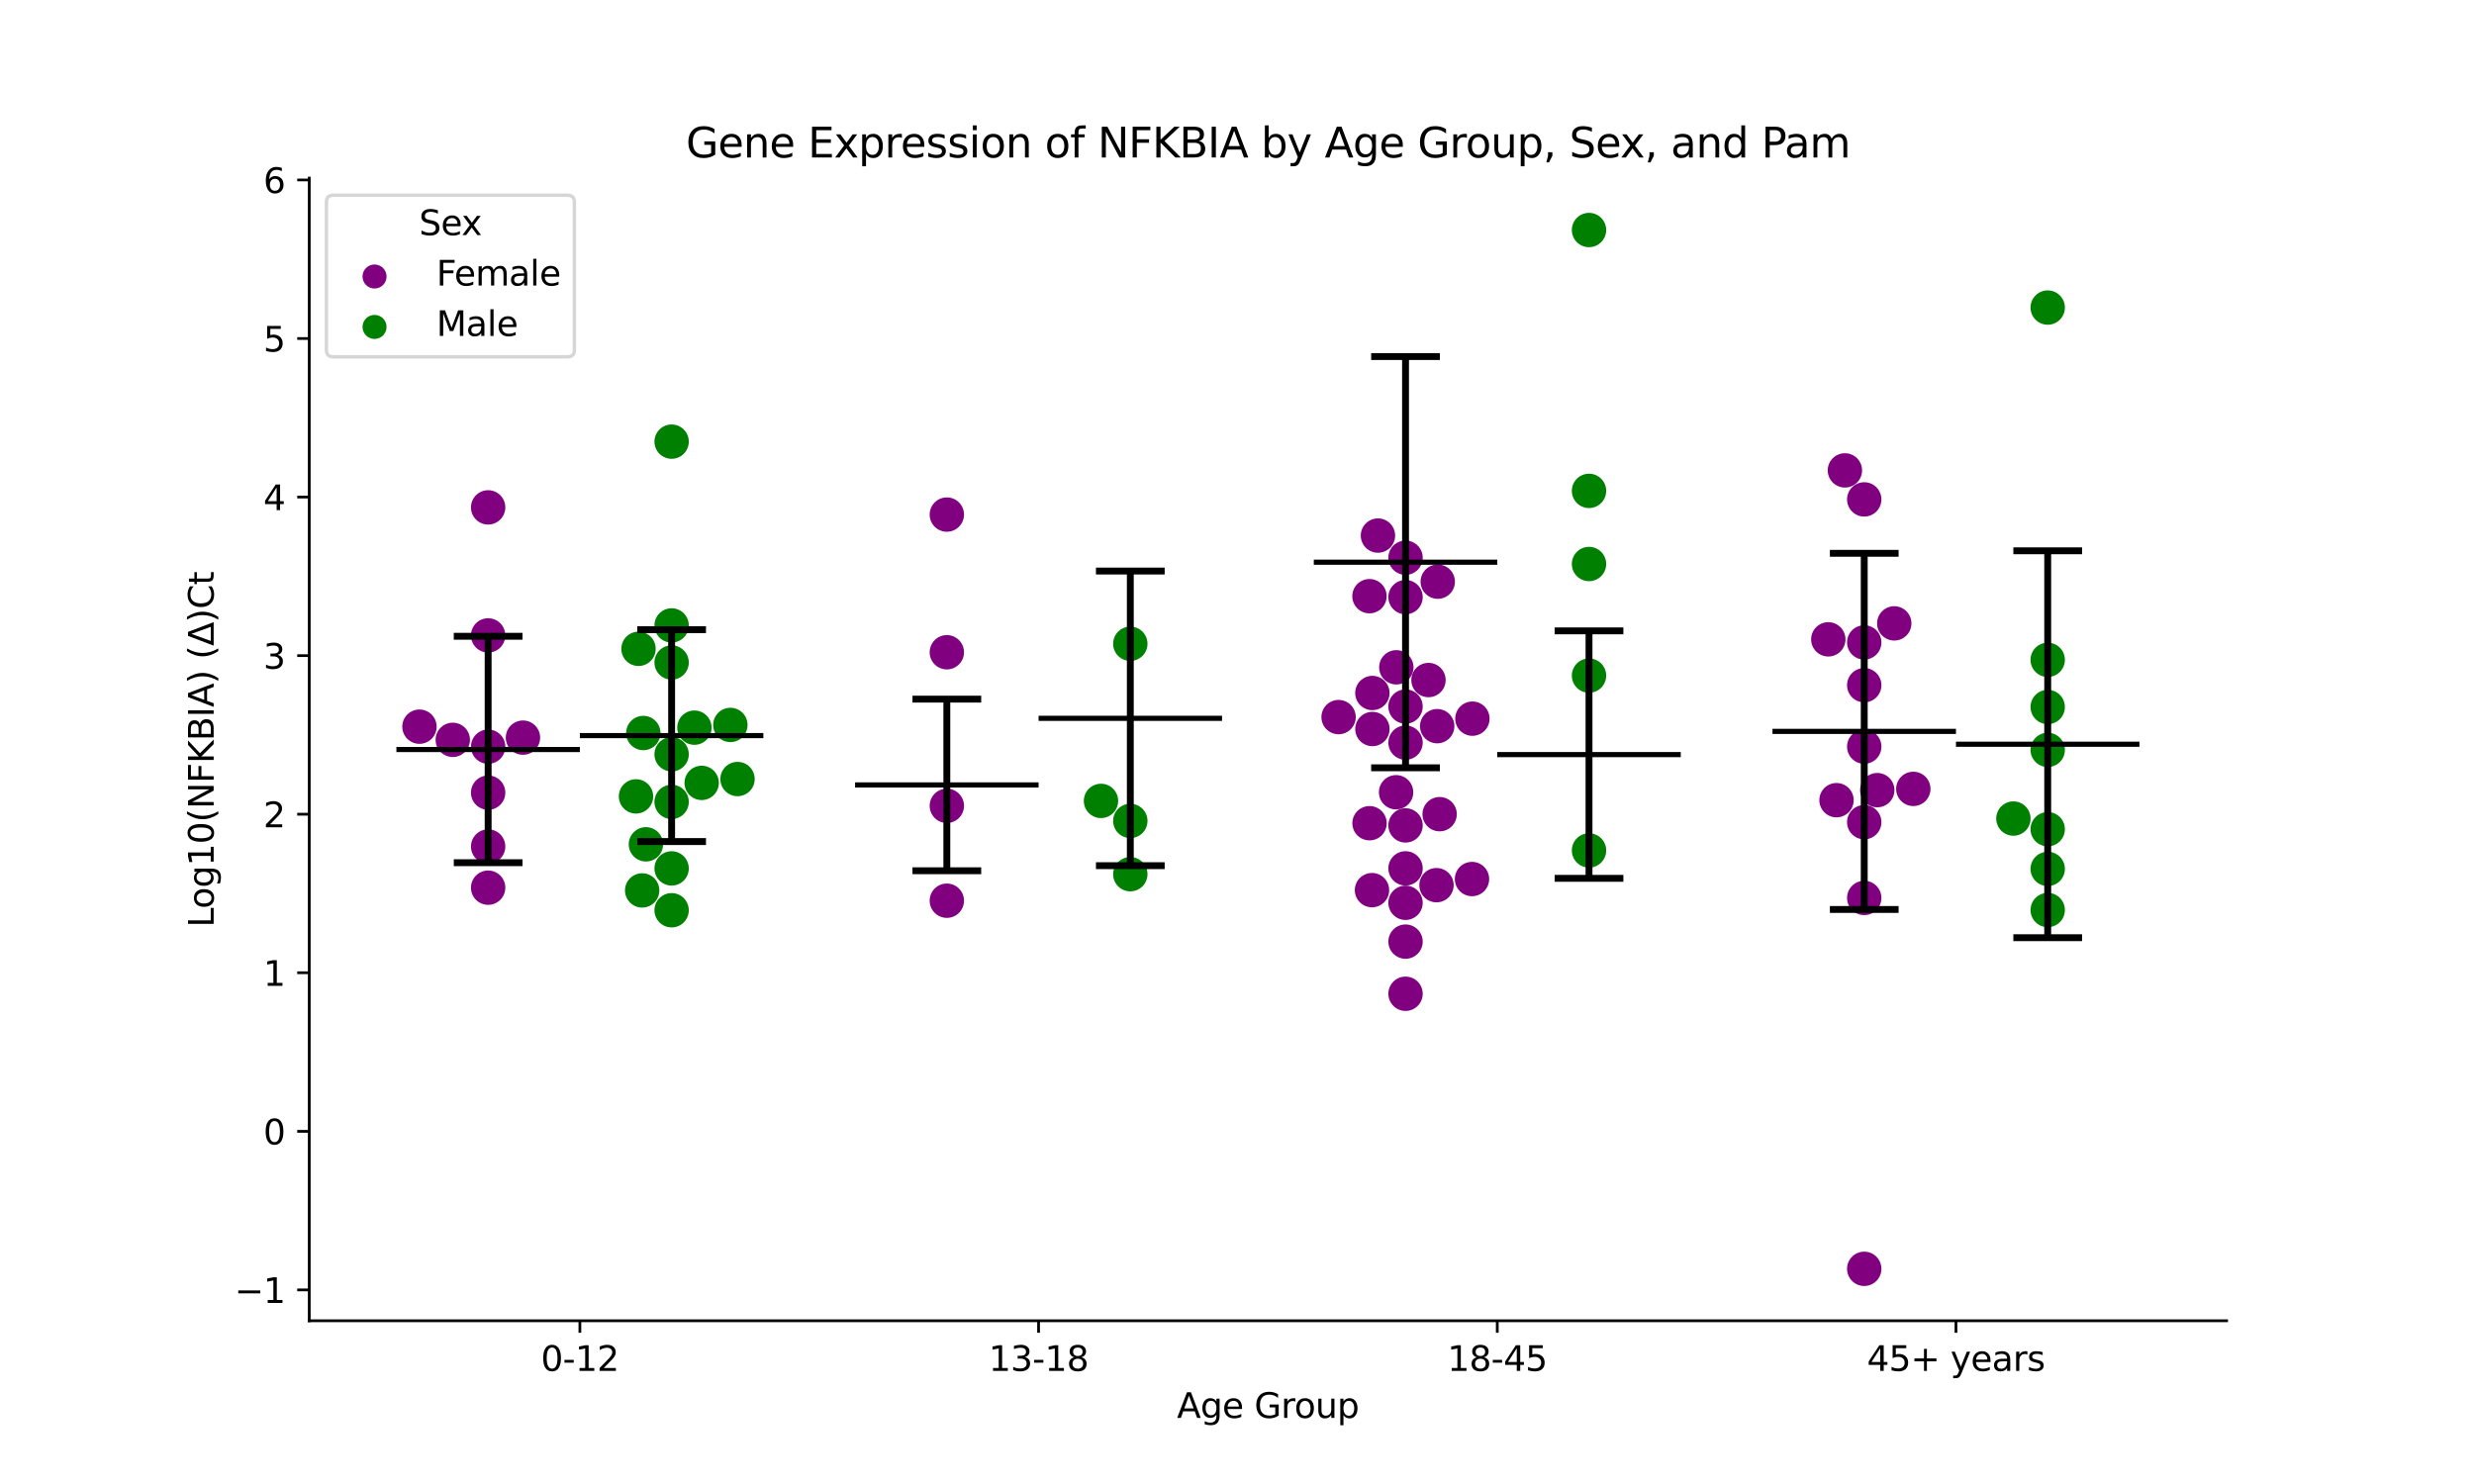 <?xml version="1.0" encoding="utf-8" standalone="no"?>
<!DOCTYPE svg PUBLIC "-//W3C//DTD SVG 1.1//EN"
  "http://www.w3.org/Graphics/SVG/1.1/DTD/svg11.dtd">
<svg xmlns:xlink="http://www.w3.org/1999/xlink" width="720pt" height="432pt" viewBox="0 0 720 432" xmlns="http://www.w3.org/2000/svg" version="1.1">
 <defs>
  <style type="text/css">*{stroke-linejoin: round; stroke-linecap: butt}</style>
 </defs>
 <g id="figure_1">
  <g id="patch_1">
   <path d="M 0 432 
L 720 432 
L 720 0 
L 0 0 
z
" style="fill: #ffffff"/>
  </g>
  <g id="axes_1">
   <g id="patch_2">
    <path d="M 90 384.48 
L 648 384.48 
L 648 51.84 
L 90 51.84 
z
" style="fill: #ffffff"/>
   </g>
   <g id="PathCollection_1">
    <defs>
     <path id="C0_0_7224653642" d="M 0 5 
C 1.326 5 2.598 4.473 3.536 3.536 
C 4.473 2.598 5 1.326 5 -0 
C 5 -1.326 4.473 -2.598 3.536 -3.536 
C 2.598 -4.473 1.326 -5 0 -5 
C -1.326 -5 -2.598 -4.473 -3.536 -3.536 
C -4.473 -2.598 -5 -1.326 -5 0 
C -5 1.326 -4.473 2.598 -3.536 3.536 
C -2.598 4.473 -1.326 5 0 5 
z
"/>
    </defs>
    <g clip-path="url(#p5b86ad8a59)">
     <use xlink:href="#C0_0_7224653642" x="142.062" y="230.745" style="fill: #800080"/>
    </g>
    <g clip-path="url(#p5b86ad8a59)">
     <use xlink:href="#C0_0_7224653642" x="142.062" y="246.422" style="fill: #800080"/>
    </g>
    <g clip-path="url(#p5b86ad8a59)">
     <use xlink:href="#C0_0_7224653642" x="122.075" y="211.537" style="fill: #800080"/>
    </g>
    <g clip-path="url(#p5b86ad8a59)">
     <use xlink:href="#C0_0_7224653642" x="142.062" y="217.357" style="fill: #800080"/>
    </g>
    <g clip-path="url(#p5b86ad8a59)">
     <use xlink:href="#C0_0_7224653642" x="142.062" y="258.408" style="fill: #800080"/>
    </g>
    <g clip-path="url(#p5b86ad8a59)">
     <use xlink:href="#C0_0_7224653642" x="131.77" y="215.375" style="fill: #800080"/>
    </g>
    <g clip-path="url(#p5b86ad8a59)">
     <use xlink:href="#C0_0_7224653642" x="142.062" y="147.703" style="fill: #800080"/>
    </g>
    <g clip-path="url(#p5b86ad8a59)">
     <use xlink:href="#C0_0_7224653642" x="152.194" y="214.733" style="fill: #800080"/>
    </g>
    <g clip-path="url(#p5b86ad8a59)">
     <use xlink:href="#C0_0_7224653642" x="142.062" y="184.969" style="fill: #800080"/>
    </g>
   </g>
   <g id="PathCollection_2">
    <defs>
     <path id="C1_0_3ff605d302" d="M 0 5 
C 1.326 5 2.598 4.473 3.536 3.536 
C 4.473 2.598 5 1.326 5 -0 
C 5 -1.326 4.473 -2.598 3.536 -3.536 
C 2.598 -4.473 1.326 -5 0 -5 
C -1.326 -5 -2.598 -4.473 -3.536 -3.536 
C -4.473 -2.598 -5 -1.326 -5 0 
C -5 1.326 -4.473 2.598 -3.536 3.536 
C -2.598 4.473 -1.326 5 0 5 
z
"/>
    </defs>
    <g clip-path="url(#p5b86ad8a59)">
     <use xlink:href="#C1_0_3ff605d302" x="214.639" y="226.782" style="fill: #008000"/>
    </g>
    <g clip-path="url(#p5b86ad8a59)">
     <use xlink:href="#C1_0_3ff605d302" x="195.459" y="128.564" style="fill: #008000"/>
    </g>
    <g clip-path="url(#p5b86ad8a59)">
     <use xlink:href="#C1_0_3ff605d302" x="195.459" y="252.801" style="fill: #008000"/>
    </g>
    <g clip-path="url(#p5b86ad8a59)">
     <use xlink:href="#C1_0_3ff605d302" x="212.558" y="211.034" style="fill: #008000"/>
    </g>
    <g clip-path="url(#p5b86ad8a59)">
     <use xlink:href="#C1_0_3ff605d302" x="186.887" y="259.205" style="fill: #008000"/>
    </g>
    <g clip-path="url(#p5b86ad8a59)">
     <use xlink:href="#C1_0_3ff605d302" x="195.459" y="264.98" style="fill: #008000"/>
    </g>
    <g clip-path="url(#p5b86ad8a59)">
     <use xlink:href="#C1_0_3ff605d302" x="187.216" y="213.385" style="fill: #008000"/>
    </g>
    <g clip-path="url(#p5b86ad8a59)">
     <use xlink:href="#C1_0_3ff605d302" x="204.205" y="227.902" style="fill: #008000"/>
    </g>
    <g clip-path="url(#p5b86ad8a59)">
     <use xlink:href="#C1_0_3ff605d302" x="195.459" y="219.579" style="fill: #008000"/>
    </g>
    <g clip-path="url(#p5b86ad8a59)">
     <use xlink:href="#C1_0_3ff605d302" x="187.979" y="245.784" style="fill: #008000"/>
    </g>
    <g clip-path="url(#p5b86ad8a59)">
     <use xlink:href="#C1_0_3ff605d302" x="185.095" y="231.834" style="fill: #008000"/>
    </g>
    <g clip-path="url(#p5b86ad8a59)">
     <use xlink:href="#C1_0_3ff605d302" x="195.459" y="192.854" style="fill: #008000"/>
    </g>
    <g clip-path="url(#p5b86ad8a59)">
     <use xlink:href="#C1_0_3ff605d302" x="202.091" y="211.826" style="fill: #008000"/>
    </g>
    <g clip-path="url(#p5b86ad8a59)">
     <use xlink:href="#C1_0_3ff605d302" x="195.459" y="182.066" style="fill: #008000"/>
    </g>
    <g clip-path="url(#p5b86ad8a59)">
     <use xlink:href="#C1_0_3ff605d302" x="195.459" y="233.436" style="fill: #008000"/>
    </g>
    <g clip-path="url(#p5b86ad8a59)">
     <use xlink:href="#C1_0_3ff605d302" x="185.824" y="188.879" style="fill: #008000"/>
    </g>
   </g>
   <g id="PathCollection_3">
    <defs>
     <path id="C2_0_c0be568582" d="M 0 5 
C 1.326 5 2.598 4.473 3.536 3.536 
C 4.473 2.598 5 1.326 5 -0 
C 5 -1.326 4.473 -2.598 3.536 -3.536 
C 2.598 -4.473 1.326 -5 0 -5 
C -1.326 -5 -2.598 -4.473 -3.536 -3.536 
C -4.473 -2.598 -5 -1.326 -5 0 
C -5 1.326 -4.473 2.598 -3.536 3.536 
C -2.598 4.473 -1.326 5 0 5 
z
"/>
    </defs>
    <g clip-path="url(#p5b86ad8a59)">
     <use xlink:href="#C2_0_c0be568582" x="275.555" y="262.2" style="fill: #800080"/>
    </g>
    <g clip-path="url(#p5b86ad8a59)">
     <use xlink:href="#C2_0_c0be568582" x="275.555" y="234.581" style="fill: #800080"/>
    </g>
    <g clip-path="url(#p5b86ad8a59)">
     <use xlink:href="#C2_0_c0be568582" x="275.555" y="149.796" style="fill: #800080"/>
    </g>
    <g clip-path="url(#p5b86ad8a59)">
     <use xlink:href="#C2_0_c0be568582" x="275.555" y="189.874" style="fill: #800080"/>
    </g>
   </g>
   <g id="PathCollection_4">
    <defs>
     <path id="C3_0_f96a30846d" d="M 0 5 
C 1.326 5 2.598 4.473 3.536 3.536 
C 4.473 2.598 5 1.326 5 -0 
C 5 -1.326 4.473 -2.598 3.536 -3.536 
C 2.598 -4.473 1.326 -5 0 -5 
C -1.326 -5 -2.598 -4.473 -3.536 -3.536 
C -4.473 -2.598 -5 -1.326 -5 0 
C -5 1.326 -4.473 2.598 -3.536 3.536 
C -2.598 4.473 -1.326 5 0 5 
z
"/>
    </defs>
    <g clip-path="url(#p5b86ad8a59)">
     <use xlink:href="#C3_0_f96a30846d" x="328.952" y="187.401" style="fill: #008000"/>
    </g>
    <g clip-path="url(#p5b86ad8a59)">
     <use xlink:href="#C3_0_f96a30846d" x="328.952" y="254.483" style="fill: #008000"/>
    </g>
    <g clip-path="url(#p5b86ad8a59)">
     <use xlink:href="#C3_0_f96a30846d" x="328.952" y="238.971" style="fill: #008000"/>
    </g>
    <g clip-path="url(#p5b86ad8a59)">
     <use xlink:href="#C3_0_f96a30846d" x="320.416" y="233.148" style="fill: #008000"/>
    </g>
   </g>
   <g id="PathCollection_5">
    <defs>
     <path id="C4_0_1f3f9c7565" d="M 0 5 
C 1.326 5 2.598 4.473 3.536 3.536 
C 4.473 2.598 5 1.326 5 -0 
C 5 -1.326 4.473 -2.598 3.536 -3.536 
C 2.598 -4.473 1.326 -5 0 -5 
C -1.326 -5 -2.598 -4.473 -3.536 -3.536 
C -4.473 -2.598 -5 -1.326 -5 0 
C -5 1.326 -4.473 2.598 -3.536 3.536 
C -2.598 4.473 -1.326 5 0 5 
z
"/>
    </defs>
    <g clip-path="url(#p5b86ad8a59)">
     <use xlink:href="#C4_0_1f3f9c7565" x="399.409" y="212.218" style="fill: #800080"/>
    </g>
    <g clip-path="url(#p5b86ad8a59)">
     <use xlink:href="#C4_0_1f3f9c7565" x="409.048" y="252.787" style="fill: #800080"/>
    </g>
    <g clip-path="url(#p5b86ad8a59)">
     <use xlink:href="#C4_0_1f3f9c7565" x="418.971" y="237.011" style="fill: #800080"/>
    </g>
    <g clip-path="url(#p5b86ad8a59)">
     <use xlink:href="#C4_0_1f3f9c7565" x="409.048" y="262.81" style="fill: #800080"/>
    </g>
    <g clip-path="url(#p5b86ad8a59)">
     <use xlink:href="#C4_0_1f3f9c7565" x="409.048" y="205.68" style="fill: #800080"/>
    </g>
    <g clip-path="url(#p5b86ad8a59)">
     <use xlink:href="#C4_0_1f3f9c7565" x="399.399" y="201.737" style="fill: #800080"/>
    </g>
    <g clip-path="url(#p5b86ad8a59)">
     <use xlink:href="#C4_0_1f3f9c7565" x="389.562" y="208.748" style="fill: #800080"/>
    </g>
    <g clip-path="url(#p5b86ad8a59)">
     <use xlink:href="#C4_0_1f3f9c7565" x="409.048" y="289.289" style="fill: #800080"/>
    </g>
    <g clip-path="url(#p5b86ad8a59)">
     <use xlink:href="#C4_0_1f3f9c7565" x="428.508" y="209.204" style="fill: #800080"/>
    </g>
    <g clip-path="url(#p5b86ad8a59)">
     <use xlink:href="#C4_0_1f3f9c7565" x="409.048" y="216.185" style="fill: #800080"/>
    </g>
    <g clip-path="url(#p5b86ad8a59)">
     <use xlink:href="#C4_0_1f3f9c7565" x="399.287" y="259.124" style="fill: #800080"/>
    </g>
    <g clip-path="url(#p5b86ad8a59)">
     <use xlink:href="#C4_0_1f3f9c7565" x="428.391" y="255.893" style="fill: #800080"/>
    </g>
    <g clip-path="url(#p5b86ad8a59)">
     <use xlink:href="#C4_0_1f3f9c7565" x="418.059" y="257.677" style="fill: #800080"/>
    </g>
    <g clip-path="url(#p5b86ad8a59)">
     <use xlink:href="#C4_0_1f3f9c7565" x="406.299" y="230.63" style="fill: #800080"/>
    </g>
    <g clip-path="url(#p5b86ad8a59)">
     <use xlink:href="#C4_0_1f3f9c7565" x="401.021" y="155.907" style="fill: #800080"/>
    </g>
    <g clip-path="url(#p5b86ad8a59)">
     <use xlink:href="#C4_0_1f3f9c7565" x="409.048" y="240.281" style="fill: #800080"/>
    </g>
    <g clip-path="url(#p5b86ad8a59)">
     <use xlink:href="#C4_0_1f3f9c7565" x="409.048" y="274.11" style="fill: #800080"/>
    </g>
    <g clip-path="url(#p5b86ad8a59)">
     <use xlink:href="#C4_0_1f3f9c7565" x="409.048" y="173.828" style="fill: #800080"/>
    </g>
    <g clip-path="url(#p5b86ad8a59)">
     <use xlink:href="#C4_0_1f3f9c7565" x="415.728" y="197.965" style="fill: #800080"/>
    </g>
    <g clip-path="url(#p5b86ad8a59)">
     <use xlink:href="#C4_0_1f3f9c7565" x="406.367" y="194.257" style="fill: #800080"/>
    </g>
    <g clip-path="url(#p5b86ad8a59)">
     <use xlink:href="#C4_0_1f3f9c7565" x="409.048" y="162.354" style="fill: #800080"/>
    </g>
    <g clip-path="url(#p5b86ad8a59)">
     <use xlink:href="#C4_0_1f3f9c7565" x="418.262" y="211.39" style="fill: #800080"/>
    </g>
    <g clip-path="url(#p5b86ad8a59)">
     <use xlink:href="#C4_0_1f3f9c7565" x="418.425" y="169.328" style="fill: #800080"/>
    </g>
    <g clip-path="url(#p5b86ad8a59)">
     <use xlink:href="#C4_0_1f3f9c7565" x="398.552" y="173.552" style="fill: #800080"/>
    </g>
    <g clip-path="url(#p5b86ad8a59)">
     <use xlink:href="#C4_0_1f3f9c7565" x="398.569" y="239.645" style="fill: #800080"/>
    </g>
   </g>
   <g id="PathCollection_6">
    <defs>
     <path id="C5_0_49d5c6219a" d="M 0 5 
C 1.326 5 2.598 4.473 3.536 3.536 
C 4.473 2.598 5 1.326 5 -0 
C 5 -1.326 4.473 -2.598 3.536 -3.536 
C 2.598 -4.473 1.326 -5 0 -5 
C -1.326 -5 -2.598 -4.473 -3.536 -3.536 
C -4.473 -2.598 -5 -1.326 -5 0 
C -5 1.326 -4.473 2.598 -3.536 3.536 
C -2.598 4.473 -1.326 5 0 5 
z
"/>
    </defs>
    <g clip-path="url(#p5b86ad8a59)">
     <use xlink:href="#C5_0_49d5c6219a" x="462.445" y="142.898" style="fill: #008000"/>
    </g>
    <g clip-path="url(#p5b86ad8a59)">
     <use xlink:href="#C5_0_49d5c6219a" x="462.445" y="196.675" style="fill: #008000"/>
    </g>
    <g clip-path="url(#p5b86ad8a59)">
     <use xlink:href="#C5_0_49d5c6219a" x="462.445" y="247.566" style="fill: #008000"/>
    </g>
    <g clip-path="url(#p5b86ad8a59)">
     <use xlink:href="#C5_0_49d5c6219a" x="462.445" y="66.96" style="fill: #008000"/>
    </g>
    <g clip-path="url(#p5b86ad8a59)">
     <use xlink:href="#C5_0_49d5c6219a" x="462.445" y="164.185" style="fill: #008000"/>
    </g>
   </g>
   <g id="PathCollection_7">
    <defs>
     <path id="C6_0_8968deaa3d" d="M 0 5 
C 1.326 5 2.598 4.473 3.536 3.536 
C 4.473 2.598 5 1.326 5 -0 
C 5 -1.326 4.473 -2.598 3.536 -3.536 
C 2.598 -4.473 1.326 -5 0 -5 
C -1.326 -5 -2.598 -4.473 -3.536 -3.536 
C -4.473 -2.598 -5 -1.326 -5 0 
C -5 1.326 -4.473 2.598 -3.536 3.536 
C -2.598 4.473 -1.326 5 0 5 
z
"/>
    </defs>
    <g clip-path="url(#p5b86ad8a59)">
     <use xlink:href="#C6_0_8968deaa3d" x="546.334" y="230.014" style="fill: #800080"/>
    </g>
    <g clip-path="url(#p5b86ad8a59)">
     <use xlink:href="#C6_0_8968deaa3d" x="532.083" y="186.117" style="fill: #800080"/>
    </g>
    <g clip-path="url(#p5b86ad8a59)">
     <use xlink:href="#C6_0_8968deaa3d" x="556.827" y="229.65" style="fill: #800080"/>
    </g>
    <g clip-path="url(#p5b86ad8a59)">
     <use xlink:href="#C6_0_8968deaa3d" x="534.476" y="232.935" style="fill: #800080"/>
    </g>
    <g clip-path="url(#p5b86ad8a59)">
     <use xlink:href="#C6_0_8968deaa3d" x="542.541" y="199.463" style="fill: #800080"/>
    </g>
    <g clip-path="url(#p5b86ad8a59)">
     <use xlink:href="#C6_0_8968deaa3d" x="542.541" y="261.397" style="fill: #800080"/>
    </g>
    <g clip-path="url(#p5b86ad8a59)">
     <use xlink:href="#C6_0_8968deaa3d" x="551.281" y="181.471" style="fill: #800080"/>
    </g>
    <g clip-path="url(#p5b86ad8a59)">
     <use xlink:href="#C6_0_8968deaa3d" x="542.541" y="217.357" style="fill: #800080"/>
    </g>
    <g clip-path="url(#p5b86ad8a59)">
     <use xlink:href="#C6_0_8968deaa3d" x="542.541" y="239.339" style="fill: #800080"/>
    </g>
    <g clip-path="url(#p5b86ad8a59)">
     <use xlink:href="#C6_0_8968deaa3d" x="542.541" y="187.012" style="fill: #800080"/>
    </g>
    <g clip-path="url(#p5b86ad8a59)">
     <use xlink:href="#C6_0_8968deaa3d" x="542.541" y="145.377" style="fill: #800080"/>
    </g>
    <g clip-path="url(#p5b86ad8a59)">
     <use xlink:href="#C6_0_8968deaa3d" x="536.917" y="136.933" style="fill: #800080"/>
    </g>
    <g clip-path="url(#p5b86ad8a59)">
     <use xlink:href="#C6_0_8968deaa3d" x="542.541" y="369.36" style="fill: #800080"/>
    </g>
   </g>
   <g id="PathCollection_8">
    <defs>
     <path id="C7_0_14eaa00905" d="M 0 5 
C 1.326 5 2.598 4.473 3.536 3.536 
C 4.473 2.598 5 1.326 5 -0 
C 5 -1.326 4.473 -2.598 3.536 -3.536 
C 2.598 -4.473 1.326 -5 0 -5 
C -1.326 -5 -2.598 -4.473 -3.536 -3.536 
C -4.473 -2.598 -5 -1.326 -5 0 
C -5 1.326 -4.473 2.598 -3.536 3.536 
C -2.598 4.473 -1.326 5 0 5 
z
"/>
    </defs>
    <g clip-path="url(#p5b86ad8a59)">
     <use xlink:href="#C7_0_14eaa00905" x="595.938" y="252.943" style="fill: #008000"/>
    </g>
    <g clip-path="url(#p5b86ad8a59)">
     <use xlink:href="#C7_0_14eaa00905" x="595.938" y="264.914" style="fill: #008000"/>
    </g>
    <g clip-path="url(#p5b86ad8a59)">
     <use xlink:href="#C7_0_14eaa00905" x="595.938" y="192.081" style="fill: #008000"/>
    </g>
    <g clip-path="url(#p5b86ad8a59)">
     <use xlink:href="#C7_0_14eaa00905" x="595.938" y="241.38" style="fill: #008000"/>
    </g>
    <g clip-path="url(#p5b86ad8a59)">
     <use xlink:href="#C7_0_14eaa00905" x="595.938" y="218.296" style="fill: #008000"/>
    </g>
    <g clip-path="url(#p5b86ad8a59)">
     <use xlink:href="#C7_0_14eaa00905" x="585.953" y="238.286" style="fill: #008000"/>
    </g>
    <g clip-path="url(#p5b86ad8a59)">
     <use xlink:href="#C7_0_14eaa00905" x="595.938" y="89.535" style="fill: #008000"/>
    </g>
    <g clip-path="url(#p5b86ad8a59)">
     <use xlink:href="#C7_0_14eaa00905" x="595.938" y="205.81" style="fill: #008000"/>
    </g>
   </g>
   <g id="PathCollection_9"/>
   <g id="PathCollection_10"/>
   <g id="matplotlib.axis_1">
    <g id="xtick_1">
     <g id="line2d_1">
      <defs>
       <path id="m2b21d18fbc" d="M 0 0 
L 0 3.5 
" style="stroke: #000000; stroke-width: 0.8"/>
      </defs>
      <g>
       <use xlink:href="#m2b21d18fbc" x="168.761" y="384.48" style="stroke: #000000; stroke-width: 0.8"/>
      </g>
     </g>
     <g id="text_1">
      <!-- 0-12 -->
      <g transform="translate(157.413 399.078) scale(0.1 -0.1)">
       <defs>
        <path id="DejaVuSans-30" d="M 2034 4250 
Q 1547 4250 1301 3770 
Q 1056 3291 1056 2328 
Q 1056 1369 1301 889 
Q 1547 409 2034 409 
Q 2525 409 2770 889 
Q 3016 1369 3016 2328 
Q 3016 3291 2770 3770 
Q 2525 4250 2034 4250 
z
M 2034 4750 
Q 2819 4750 3233 4129 
Q 3647 3509 3647 2328 
Q 3647 1150 3233 529 
Q 2819 -91 2034 -91 
Q 1250 -91 836 529 
Q 422 1150 422 2328 
Q 422 3509 836 4129 
Q 1250 4750 2034 4750 
z
" transform="scale(0.016)"/>
        <path id="DejaVuSans-2d" d="M 313 2009 
L 1997 2009 
L 1997 1497 
L 313 1497 
L 313 2009 
z
" transform="scale(0.016)"/>
        <path id="DejaVuSans-31" d="M 794 531 
L 1825 531 
L 1825 4091 
L 703 3866 
L 703 4441 
L 1819 4666 
L 2450 4666 
L 2450 531 
L 3481 531 
L 3481 0 
L 794 0 
L 794 531 
z
" transform="scale(0.016)"/>
        <path id="DejaVuSans-32" d="M 1228 531 
L 3431 531 
L 3431 0 
L 469 0 
L 469 531 
Q 828 903 1448 1529 
Q 2069 2156 2228 2338 
Q 2531 2678 2651 2914 
Q 2772 3150 2772 3378 
Q 2772 3750 2511 3984 
Q 2250 4219 1831 4219 
Q 1534 4219 1204 4116 
Q 875 4013 500 3803 
L 500 4441 
Q 881 4594 1212 4672 
Q 1544 4750 1819 4750 
Q 2544 4750 2975 4387 
Q 3406 4025 3406 3419 
Q 3406 3131 3298 2873 
Q 3191 2616 2906 2266 
Q 2828 2175 2409 1742 
Q 1991 1309 1228 531 
z
" transform="scale(0.016)"/>
       </defs>
       <use xlink:href="#DejaVuSans-30"/>
       <use xlink:href="#DejaVuSans-2d" x="63.623"/>
       <use xlink:href="#DejaVuSans-31" x="99.707"/>
       <use xlink:href="#DejaVuSans-32" x="163.33"/>
      </g>
     </g>
    </g>
    <g id="xtick_2">
     <g id="line2d_2">
      <g>
       <use xlink:href="#m2b21d18fbc" x="302.254" y="384.48" style="stroke: #000000; stroke-width: 0.8"/>
      </g>
     </g>
     <g id="text_2">
      <!-- 13-18 -->
      <g transform="translate(287.725 399.078) scale(0.1 -0.1)">
       <defs>
        <path id="DejaVuSans-33" d="M 2597 2516 
Q 3050 2419 3304 2112 
Q 3559 1806 3559 1356 
Q 3559 666 3084 287 
Q 2609 -91 1734 -91 
Q 1441 -91 1130 -33 
Q 819 25 488 141 
L 488 750 
Q 750 597 1062 519 
Q 1375 441 1716 441 
Q 2309 441 2620 675 
Q 2931 909 2931 1356 
Q 2931 1769 2642 2001 
Q 2353 2234 1838 2234 
L 1294 2234 
L 1294 2753 
L 1863 2753 
Q 2328 2753 2575 2939 
Q 2822 3125 2822 3475 
Q 2822 3834 2567 4026 
Q 2313 4219 1838 4219 
Q 1578 4219 1281 4162 
Q 984 4106 628 3988 
L 628 4550 
Q 988 4650 1302 4700 
Q 1616 4750 1894 4750 
Q 2613 4750 3031 4423 
Q 3450 4097 3450 3541 
Q 3450 3153 3228 2886 
Q 3006 2619 2597 2516 
z
" transform="scale(0.016)"/>
        <path id="DejaVuSans-38" d="M 2034 2216 
Q 1584 2216 1326 1975 
Q 1069 1734 1069 1313 
Q 1069 891 1326 650 
Q 1584 409 2034 409 
Q 2484 409 2743 651 
Q 3003 894 3003 1313 
Q 3003 1734 2745 1975 
Q 2488 2216 2034 2216 
z
M 1403 2484 
Q 997 2584 770 2862 
Q 544 3141 544 3541 
Q 544 4100 942 4425 
Q 1341 4750 2034 4750 
Q 2731 4750 3128 4425 
Q 3525 4100 3525 3541 
Q 3525 3141 3298 2862 
Q 3072 2584 2669 2484 
Q 3125 2378 3379 2068 
Q 3634 1759 3634 1313 
Q 3634 634 3220 271 
Q 2806 -91 2034 -91 
Q 1263 -91 848 271 
Q 434 634 434 1313 
Q 434 1759 690 2068 
Q 947 2378 1403 2484 
z
M 1172 3481 
Q 1172 3119 1398 2916 
Q 1625 2713 2034 2713 
Q 2441 2713 2670 2916 
Q 2900 3119 2900 3481 
Q 2900 3844 2670 4047 
Q 2441 4250 2034 4250 
Q 1625 4250 1398 4047 
Q 1172 3844 1172 3481 
z
" transform="scale(0.016)"/>
       </defs>
       <use xlink:href="#DejaVuSans-31"/>
       <use xlink:href="#DejaVuSans-33" x="63.623"/>
       <use xlink:href="#DejaVuSans-2d" x="127.246"/>
       <use xlink:href="#DejaVuSans-31" x="163.33"/>
       <use xlink:href="#DejaVuSans-38" x="226.953"/>
      </g>
     </g>
    </g>
    <g id="xtick_3">
     <g id="line2d_3">
      <g>
       <use xlink:href="#m2b21d18fbc" x="435.746" y="384.48" style="stroke: #000000; stroke-width: 0.8"/>
      </g>
     </g>
     <g id="text_3">
      <!-- 18-45 -->
      <g transform="translate(421.218 399.078) scale(0.1 -0.1)">
       <defs>
        <path id="DejaVuSans-34" d="M 2419 4116 
L 825 1625 
L 2419 1625 
L 2419 4116 
z
M 2253 4666 
L 3047 4666 
L 3047 1625 
L 3713 1625 
L 3713 1100 
L 3047 1100 
L 3047 0 
L 2419 0 
L 2419 1100 
L 313 1100 
L 313 1709 
L 2253 4666 
z
" transform="scale(0.016)"/>
        <path id="DejaVuSans-35" d="M 691 4666 
L 3169 4666 
L 3169 4134 
L 1269 4134 
L 1269 2991 
Q 1406 3038 1543 3061 
Q 1681 3084 1819 3084 
Q 2600 3084 3056 2656 
Q 3513 2228 3513 1497 
Q 3513 744 3044 326 
Q 2575 -91 1722 -91 
Q 1428 -91 1123 -41 
Q 819 9 494 109 
L 494 744 
Q 775 591 1075 516 
Q 1375 441 1709 441 
Q 2250 441 2565 725 
Q 2881 1009 2881 1497 
Q 2881 1984 2565 2268 
Q 2250 2553 1709 2553 
Q 1456 2553 1204 2497 
Q 953 2441 691 2322 
L 691 4666 
z
" transform="scale(0.016)"/>
       </defs>
       <use xlink:href="#DejaVuSans-31"/>
       <use xlink:href="#DejaVuSans-38" x="63.623"/>
       <use xlink:href="#DejaVuSans-2d" x="127.246"/>
       <use xlink:href="#DejaVuSans-34" x="163.33"/>
       <use xlink:href="#DejaVuSans-35" x="226.953"/>
      </g>
     </g>
    </g>
    <g id="xtick_4">
     <g id="line2d_4">
      <g>
       <use xlink:href="#m2b21d18fbc" x="569.239" y="384.48" style="stroke: #000000; stroke-width: 0.8"/>
      </g>
     </g>
     <g id="text_4">
      <!-- 45+ years -->
      <g transform="translate(543.338 399.078) scale(0.1 -0.1)">
       <defs>
        <path id="DejaVuSans-2b" d="M 2944 4013 
L 2944 2272 
L 4684 2272 
L 4684 1741 
L 2944 1741 
L 2944 0 
L 2419 0 
L 2419 1741 
L 678 1741 
L 678 2272 
L 2419 2272 
L 2419 4013 
L 2944 4013 
z
" transform="scale(0.016)"/>
        <path id="DejaVuSans-20" transform="scale(0.016)"/>
        <path id="DejaVuSans-79" d="M 2059 -325 
Q 1816 -950 1584 -1140 
Q 1353 -1331 966 -1331 
L 506 -1331 
L 506 -850 
L 844 -850 
Q 1081 -850 1212 -737 
Q 1344 -625 1503 -206 
L 1606 56 
L 191 3500 
L 800 3500 
L 1894 763 
L 2988 3500 
L 3597 3500 
L 2059 -325 
z
" transform="scale(0.016)"/>
        <path id="DejaVuSans-65" d="M 3597 1894 
L 3597 1613 
L 953 1613 
Q 991 1019 1311 708 
Q 1631 397 2203 397 
Q 2534 397 2845 478 
Q 3156 559 3463 722 
L 3463 178 
Q 3153 47 2828 -22 
Q 2503 -91 2169 -91 
Q 1331 -91 842 396 
Q 353 884 353 1716 
Q 353 2575 817 3079 
Q 1281 3584 2069 3584 
Q 2775 3584 3186 3129 
Q 3597 2675 3597 1894 
z
M 3022 2063 
Q 3016 2534 2758 2815 
Q 2500 3097 2075 3097 
Q 1594 3097 1305 2825 
Q 1016 2553 972 2059 
L 3022 2063 
z
" transform="scale(0.016)"/>
        <path id="DejaVuSans-61" d="M 2194 1759 
Q 1497 1759 1228 1600 
Q 959 1441 959 1056 
Q 959 750 1161 570 
Q 1363 391 1709 391 
Q 2188 391 2477 730 
Q 2766 1069 2766 1631 
L 2766 1759 
L 2194 1759 
z
M 3341 1997 
L 3341 0 
L 2766 0 
L 2766 531 
Q 2569 213 2275 61 
Q 1981 -91 1556 -91 
Q 1019 -91 701 211 
Q 384 513 384 1019 
Q 384 1609 779 1909 
Q 1175 2209 1959 2209 
L 2766 2209 
L 2766 2266 
Q 2766 2663 2505 2880 
Q 2244 3097 1772 3097 
Q 1472 3097 1187 3025 
Q 903 2953 641 2809 
L 641 3341 
Q 956 3463 1253 3523 
Q 1550 3584 1831 3584 
Q 2591 3584 2966 3190 
Q 3341 2797 3341 1997 
z
" transform="scale(0.016)"/>
        <path id="DejaVuSans-72" d="M 2631 2963 
Q 2534 3019 2420 3045 
Q 2306 3072 2169 3072 
Q 1681 3072 1420 2755 
Q 1159 2438 1159 1844 
L 1159 0 
L 581 0 
L 581 3500 
L 1159 3500 
L 1159 2956 
Q 1341 3275 1631 3429 
Q 1922 3584 2338 3584 
Q 2397 3584 2469 3576 
Q 2541 3569 2628 3553 
L 2631 2963 
z
" transform="scale(0.016)"/>
        <path id="DejaVuSans-73" d="M 2834 3397 
L 2834 2853 
Q 2591 2978 2328 3040 
Q 2066 3103 1784 3103 
Q 1356 3103 1142 2972 
Q 928 2841 928 2578 
Q 928 2378 1081 2264 
Q 1234 2150 1697 2047 
L 1894 2003 
Q 2506 1872 2764 1633 
Q 3022 1394 3022 966 
Q 3022 478 2636 193 
Q 2250 -91 1575 -91 
Q 1294 -91 989 -36 
Q 684 19 347 128 
L 347 722 
Q 666 556 975 473 
Q 1284 391 1588 391 
Q 1994 391 2212 530 
Q 2431 669 2431 922 
Q 2431 1156 2273 1281 
Q 2116 1406 1581 1522 
L 1381 1569 
Q 847 1681 609 1914 
Q 372 2147 372 2553 
Q 372 3047 722 3315 
Q 1072 3584 1716 3584 
Q 2034 3584 2315 3537 
Q 2597 3491 2834 3397 
z
" transform="scale(0.016)"/>
       </defs>
       <use xlink:href="#DejaVuSans-34"/>
       <use xlink:href="#DejaVuSans-35" x="63.623"/>
       <use xlink:href="#DejaVuSans-2b" x="127.246"/>
       <use xlink:href="#DejaVuSans-20" x="211.035"/>
       <use xlink:href="#DejaVuSans-79" x="242.822"/>
       <use xlink:href="#DejaVuSans-65" x="302.002"/>
       <use xlink:href="#DejaVuSans-61" x="363.525"/>
       <use xlink:href="#DejaVuSans-72" x="424.805"/>
       <use xlink:href="#DejaVuSans-73" x="465.918"/>
      </g>
     </g>
    </g>
    <g id="text_5">
     <!-- Age Group -->
     <g transform="translate(342.52 412.757) scale(0.1 -0.1)">
      <defs>
       <path id="DejaVuSans-41" d="M 2188 4044 
L 1331 1722 
L 3047 1722 
L 2188 4044 
z
M 1831 4666 
L 2547 4666 
L 4325 0 
L 3669 0 
L 3244 1197 
L 1141 1197 
L 716 0 
L 50 0 
L 1831 4666 
z
" transform="scale(0.016)"/>
       <path id="DejaVuSans-67" d="M 2906 1791 
Q 2906 2416 2648 2759 
Q 2391 3103 1925 3103 
Q 1463 3103 1205 2759 
Q 947 2416 947 1791 
Q 947 1169 1205 825 
Q 1463 481 1925 481 
Q 2391 481 2648 825 
Q 2906 1169 2906 1791 
z
M 3481 434 
Q 3481 -459 3084 -895 
Q 2688 -1331 1869 -1331 
Q 1566 -1331 1297 -1286 
Q 1028 -1241 775 -1147 
L 775 -588 
Q 1028 -725 1275 -790 
Q 1522 -856 1778 -856 
Q 2344 -856 2625 -561 
Q 2906 -266 2906 331 
L 2906 616 
Q 2728 306 2450 153 
Q 2172 0 1784 0 
Q 1141 0 747 490 
Q 353 981 353 1791 
Q 353 2603 747 3093 
Q 1141 3584 1784 3584 
Q 2172 3584 2450 3431 
Q 2728 3278 2906 2969 
L 2906 3500 
L 3481 3500 
L 3481 434 
z
" transform="scale(0.016)"/>
       <path id="DejaVuSans-47" d="M 3809 666 
L 3809 1919 
L 2778 1919 
L 2778 2438 
L 4434 2438 
L 4434 434 
Q 4069 175 3628 42 
Q 3188 -91 2688 -91 
Q 1594 -91 976 548 
Q 359 1188 359 2328 
Q 359 3472 976 4111 
Q 1594 4750 2688 4750 
Q 3144 4750 3555 4637 
Q 3966 4525 4313 4306 
L 4313 3634 
Q 3963 3931 3569 4081 
Q 3175 4231 2741 4231 
Q 1884 4231 1454 3753 
Q 1025 3275 1025 2328 
Q 1025 1384 1454 906 
Q 1884 428 2741 428 
Q 3075 428 3337 486 
Q 3600 544 3809 666 
z
" transform="scale(0.016)"/>
       <path id="DejaVuSans-6f" d="M 1959 3097 
Q 1497 3097 1228 2736 
Q 959 2375 959 1747 
Q 959 1119 1226 758 
Q 1494 397 1959 397 
Q 2419 397 2687 759 
Q 2956 1122 2956 1747 
Q 2956 2369 2687 2733 
Q 2419 3097 1959 3097 
z
M 1959 3584 
Q 2709 3584 3137 3096 
Q 3566 2609 3566 1747 
Q 3566 888 3137 398 
Q 2709 -91 1959 -91 
Q 1206 -91 779 398 
Q 353 888 353 1747 
Q 353 2609 779 3096 
Q 1206 3584 1959 3584 
z
" transform="scale(0.016)"/>
       <path id="DejaVuSans-75" d="M 544 1381 
L 544 3500 
L 1119 3500 
L 1119 1403 
Q 1119 906 1312 657 
Q 1506 409 1894 409 
Q 2359 409 2629 706 
Q 2900 1003 2900 1516 
L 2900 3500 
L 3475 3500 
L 3475 0 
L 2900 0 
L 2900 538 
Q 2691 219 2414 64 
Q 2138 -91 1772 -91 
Q 1169 -91 856 284 
Q 544 659 544 1381 
z
M 1991 3584 
L 1991 3584 
z
" transform="scale(0.016)"/>
       <path id="DejaVuSans-70" d="M 1159 525 
L 1159 -1331 
L 581 -1331 
L 581 3500 
L 1159 3500 
L 1159 2969 
Q 1341 3281 1617 3432 
Q 1894 3584 2278 3584 
Q 2916 3584 3314 3078 
Q 3713 2572 3713 1747 
Q 3713 922 3314 415 
Q 2916 -91 2278 -91 
Q 1894 -91 1617 61 
Q 1341 213 1159 525 
z
M 3116 1747 
Q 3116 2381 2855 2742 
Q 2594 3103 2138 3103 
Q 1681 3103 1420 2742 
Q 1159 2381 1159 1747 
Q 1159 1113 1420 752 
Q 1681 391 2138 391 
Q 2594 391 2855 752 
Q 3116 1113 3116 1747 
z
" transform="scale(0.016)"/>
      </defs>
      <use xlink:href="#DejaVuSans-41"/>
      <use xlink:href="#DejaVuSans-67" x="68.408"/>
      <use xlink:href="#DejaVuSans-65" x="131.885"/>
      <use xlink:href="#DejaVuSans-20" x="193.408"/>
      <use xlink:href="#DejaVuSans-47" x="225.195"/>
      <use xlink:href="#DejaVuSans-72" x="302.686"/>
      <use xlink:href="#DejaVuSans-6f" x="341.549"/>
      <use xlink:href="#DejaVuSans-75" x="402.73"/>
      <use xlink:href="#DejaVuSans-70" x="466.109"/>
     </g>
    </g>
   </g>
   <g id="matplotlib.axis_2">
    <g id="ytick_1">
     <g id="line2d_5">
      <defs>
       <path id="mf03993479c" d="M 0 0 
L -3.5 0 
" style="stroke: #000000; stroke-width: 0.8"/>
      </defs>
      <g>
       <use xlink:href="#mf03993479c" x="90" y="375.489" style="stroke: #000000; stroke-width: 0.8"/>
      </g>
     </g>
     <g id="text_6">
      <!-- −1 -->
      <g transform="translate(68.258 379.288) scale(0.1 -0.1)">
       <defs>
        <path id="DejaVuSans-2212" d="M 678 2272 
L 4684 2272 
L 4684 1741 
L 678 1741 
L 678 2272 
z
" transform="scale(0.016)"/>
       </defs>
       <use xlink:href="#DejaVuSans-2212"/>
       <use xlink:href="#DejaVuSans-31" x="83.789"/>
      </g>
     </g>
    </g>
    <g id="ytick_2">
     <g id="line2d_6">
      <g>
       <use xlink:href="#mf03993479c" x="90" y="329.332" style="stroke: #000000; stroke-width: 0.8"/>
      </g>
     </g>
     <g id="text_7">
      <!-- 0 -->
      <g transform="translate(76.638 333.131) scale(0.1 -0.1)">
       <use xlink:href="#DejaVuSans-30"/>
      </g>
     </g>
    </g>
    <g id="ytick_3">
     <g id="line2d_7">
      <g>
       <use xlink:href="#mf03993479c" x="90" y="283.174" style="stroke: #000000; stroke-width: 0.8"/>
      </g>
     </g>
     <g id="text_8">
      <!-- 1 -->
      <g transform="translate(76.638 286.974) scale(0.1 -0.1)">
       <use xlink:href="#DejaVuSans-31"/>
      </g>
     </g>
    </g>
    <g id="ytick_4">
     <g id="line2d_8">
      <g>
       <use xlink:href="#mf03993479c" x="90" y="237.017" style="stroke: #000000; stroke-width: 0.8"/>
      </g>
     </g>
     <g id="text_9">
      <!-- 2 -->
      <g transform="translate(76.638 240.816) scale(0.1 -0.1)">
       <use xlink:href="#DejaVuSans-32"/>
      </g>
     </g>
    </g>
    <g id="ytick_5">
     <g id="line2d_9">
      <g>
       <use xlink:href="#mf03993479c" x="90" y="190.86" style="stroke: #000000; stroke-width: 0.8"/>
      </g>
     </g>
     <g id="text_10">
      <!-- 3 -->
      <g transform="translate(76.638 194.659) scale(0.1 -0.1)">
       <use xlink:href="#DejaVuSans-33"/>
      </g>
     </g>
    </g>
    <g id="ytick_6">
     <g id="line2d_10">
      <g>
       <use xlink:href="#mf03993479c" x="90" y="144.702" style="stroke: #000000; stroke-width: 0.8"/>
      </g>
     </g>
     <g id="text_11">
      <!-- 4 -->
      <g transform="translate(76.638 148.502) scale(0.1 -0.1)">
       <use xlink:href="#DejaVuSans-34"/>
      </g>
     </g>
    </g>
    <g id="ytick_7">
     <g id="line2d_11">
      <g>
       <use xlink:href="#mf03993479c" x="90" y="98.545" style="stroke: #000000; stroke-width: 0.8"/>
      </g>
     </g>
     <g id="text_12">
      <!-- 5 -->
      <g transform="translate(76.638 102.344) scale(0.1 -0.1)">
       <use xlink:href="#DejaVuSans-35"/>
      </g>
     </g>
    </g>
    <g id="ytick_8">
     <g id="line2d_12">
      <g>
       <use xlink:href="#mf03993479c" x="90" y="52.388" style="stroke: #000000; stroke-width: 0.8"/>
      </g>
     </g>
     <g id="text_13">
      <!-- 6 -->
      <g transform="translate(76.638 56.187) scale(0.1 -0.1)">
       <defs>
        <path id="DejaVuSans-36" d="M 2113 2584 
Q 1688 2584 1439 2293 
Q 1191 2003 1191 1497 
Q 1191 994 1439 701 
Q 1688 409 2113 409 
Q 2538 409 2786 701 
Q 3034 994 3034 1497 
Q 3034 2003 2786 2293 
Q 2538 2584 2113 2584 
z
M 3366 4563 
L 3366 3988 
Q 3128 4100 2886 4159 
Q 2644 4219 2406 4219 
Q 1781 4219 1451 3797 
Q 1122 3375 1075 2522 
Q 1259 2794 1537 2939 
Q 1816 3084 2150 3084 
Q 2853 3084 3261 2657 
Q 3669 2231 3669 1497 
Q 3669 778 3244 343 
Q 2819 -91 2113 -91 
Q 1303 -91 875 529 
Q 447 1150 447 2328 
Q 447 3434 972 4092 
Q 1497 4750 2381 4750 
Q 2619 4750 2861 4703 
Q 3103 4656 3366 4563 
z
" transform="scale(0.016)"/>
       </defs>
       <use xlink:href="#DejaVuSans-36"/>
      </g>
     </g>
    </g>
    <g id="text_14">
     <!-- Log10(NFKBIA) (Δ)Ct -->
     <g transform="translate(62.178 269.94) rotate(-90) scale(0.1 -0.1)">
      <defs>
       <path id="DejaVuSans-4c" d="M 628 4666 
L 1259 4666 
L 1259 531 
L 3531 531 
L 3531 0 
L 628 0 
L 628 4666 
z
" transform="scale(0.016)"/>
       <path id="DejaVuSans-28" d="M 1984 4856 
Q 1566 4138 1362 3434 
Q 1159 2731 1159 2009 
Q 1159 1288 1364 580 
Q 1569 -128 1984 -844 
L 1484 -844 
Q 1016 -109 783 600 
Q 550 1309 550 2009 
Q 550 2706 781 3412 
Q 1013 4119 1484 4856 
L 1984 4856 
z
" transform="scale(0.016)"/>
       <path id="DejaVuSans-4e" d="M 628 4666 
L 1478 4666 
L 3547 763 
L 3547 4666 
L 4159 4666 
L 4159 0 
L 3309 0 
L 1241 3903 
L 1241 0 
L 628 0 
L 628 4666 
z
" transform="scale(0.016)"/>
       <path id="DejaVuSans-46" d="M 628 4666 
L 3309 4666 
L 3309 4134 
L 1259 4134 
L 1259 2759 
L 3109 2759 
L 3109 2228 
L 1259 2228 
L 1259 0 
L 628 0 
L 628 4666 
z
" transform="scale(0.016)"/>
       <path id="DejaVuSans-4b" d="M 628 4666 
L 1259 4666 
L 1259 2694 
L 3353 4666 
L 4166 4666 
L 1850 2491 
L 4331 0 
L 3500 0 
L 1259 2247 
L 1259 0 
L 628 0 
L 628 4666 
z
" transform="scale(0.016)"/>
       <path id="DejaVuSans-42" d="M 1259 2228 
L 1259 519 
L 2272 519 
Q 2781 519 3026 730 
Q 3272 941 3272 1375 
Q 3272 1813 3026 2020 
Q 2781 2228 2272 2228 
L 1259 2228 
z
M 1259 4147 
L 1259 2741 
L 2194 2741 
Q 2656 2741 2882 2914 
Q 3109 3088 3109 3444 
Q 3109 3797 2882 3972 
Q 2656 4147 2194 4147 
L 1259 4147 
z
M 628 4666 
L 2241 4666 
Q 2963 4666 3353 4366 
Q 3744 4066 3744 3513 
Q 3744 3084 3544 2831 
Q 3344 2578 2956 2516 
Q 3422 2416 3680 2098 
Q 3938 1781 3938 1306 
Q 3938 681 3513 340 
Q 3088 0 2303 0 
L 628 0 
L 628 4666 
z
" transform="scale(0.016)"/>
       <path id="DejaVuSans-49" d="M 628 4666 
L 1259 4666 
L 1259 0 
L 628 0 
L 628 4666 
z
" transform="scale(0.016)"/>
       <path id="DejaVuSans-29" d="M 513 4856 
L 1013 4856 
Q 1481 4119 1714 3412 
Q 1947 2706 1947 2009 
Q 1947 1309 1714 600 
Q 1481 -109 1013 -844 
L 513 -844 
Q 928 -128 1133 580 
Q 1338 1288 1338 2009 
Q 1338 2731 1133 3434 
Q 928 4138 513 4856 
z
" transform="scale(0.016)"/>
       <path id="DejaVuSans-394" d="M 2188 4044 
L 906 525 
L 3472 525 
L 2188 4044 
z
M 50 0 
L 1831 4666 
L 2547 4666 
L 4325 0 
L 50 0 
z
" transform="scale(0.016)"/>
       <path id="DejaVuSans-43" d="M 4122 4306 
L 4122 3641 
Q 3803 3938 3442 4084 
Q 3081 4231 2675 4231 
Q 1875 4231 1450 3742 
Q 1025 3253 1025 2328 
Q 1025 1406 1450 917 
Q 1875 428 2675 428 
Q 3081 428 3442 575 
Q 3803 722 4122 1019 
L 4122 359 
Q 3791 134 3420 21 
Q 3050 -91 2638 -91 
Q 1578 -91 968 557 
Q 359 1206 359 2328 
Q 359 3453 968 4101 
Q 1578 4750 2638 4750 
Q 3056 4750 3426 4639 
Q 3797 4528 4122 4306 
z
" transform="scale(0.016)"/>
       <path id="DejaVuSans-74" d="M 1172 4494 
L 1172 3500 
L 2356 3500 
L 2356 3053 
L 1172 3053 
L 1172 1153 
Q 1172 725 1289 603 
Q 1406 481 1766 481 
L 2356 481 
L 2356 0 
L 1766 0 
Q 1100 0 847 248 
Q 594 497 594 1153 
L 594 3053 
L 172 3053 
L 172 3500 
L 594 3500 
L 594 4494 
L 1172 4494 
z
" transform="scale(0.016)"/>
      </defs>
      <use xlink:href="#DejaVuSans-4c"/>
      <use xlink:href="#DejaVuSans-6f" x="53.963"/>
      <use xlink:href="#DejaVuSans-67" x="115.145"/>
      <use xlink:href="#DejaVuSans-31" x="178.621"/>
      <use xlink:href="#DejaVuSans-30" x="242.244"/>
      <use xlink:href="#DejaVuSans-28" x="305.867"/>
      <use xlink:href="#DejaVuSans-4e" x="344.881"/>
      <use xlink:href="#DejaVuSans-46" x="419.686"/>
      <use xlink:href="#DejaVuSans-4b" x="477.205"/>
      <use xlink:href="#DejaVuSans-42" x="542.781"/>
      <use xlink:href="#DejaVuSans-49" x="611.385"/>
      <use xlink:href="#DejaVuSans-41" x="640.877"/>
      <use xlink:href="#DejaVuSans-29" x="709.285"/>
      <use xlink:href="#DejaVuSans-20" x="748.299"/>
      <use xlink:href="#DejaVuSans-28" x="780.086"/>
      <use xlink:href="#DejaVuSans-394" x="819.1"/>
      <use xlink:href="#DejaVuSans-29" x="887.508"/>
      <use xlink:href="#DejaVuSans-43" x="926.521"/>
      <use xlink:href="#DejaVuSans-74" x="996.346"/>
     </g>
    </g>
   </g>
   <g id="LineCollection_1">
    <path d="M 142.062 251.134 
L 142.062 185.23 
" clip-path="url(#p5b86ad8a59)" style="fill: none; stroke: #000000; stroke-width: 2"/>
   </g>
   <g id="line2d_13">
    <defs>
     <path id="m3cd85029e9" d="M 10 0 
L -10 -0 
" style="stroke: #000000; stroke-width: 2"/>
    </defs>
    <g clip-path="url(#p5b86ad8a59)">
     <use xlink:href="#m3cd85029e9" x="142.062" y="251.134" style="stroke: #000000; stroke-width: 2"/>
    </g>
   </g>
   <g id="line2d_14">
    <g clip-path="url(#p5b86ad8a59)">
     <use xlink:href="#m3cd85029e9" x="142.062" y="185.23" style="stroke: #000000; stroke-width: 2"/>
    </g>
   </g>
   <g id="LineCollection_2">
    <path d="M 115.364 218.182 
L 168.761 218.182 
" clip-path="url(#p5b86ad8a59)" style="fill: none; stroke: #000000; stroke-width: 1.5"/>
   </g>
   <g id="LineCollection_3">
    <path d="M 195.459 244.981 
L 195.459 183.296 
" clip-path="url(#p5b86ad8a59)" style="fill: none; stroke: #000000; stroke-width: 2"/>
   </g>
   <g id="line2d_15">
    <g clip-path="url(#p5b86ad8a59)">
     <use xlink:href="#m3cd85029e9" x="195.459" y="244.981" style="stroke: #000000; stroke-width: 2"/>
    </g>
   </g>
   <g id="line2d_16">
    <g clip-path="url(#p5b86ad8a59)">
     <use xlink:href="#m3cd85029e9" x="195.459" y="183.296" style="stroke: #000000; stroke-width: 2"/>
    </g>
   </g>
   <g id="LineCollection_4">
    <path d="M 168.761 214.139 
L 222.158 214.139 
" clip-path="url(#p5b86ad8a59)" style="fill: none; stroke: #000000; stroke-width: 1.5"/>
   </g>
   <g id="LineCollection_5">
    <path d="M 275.555 253.478 
L 275.555 203.523 
" clip-path="url(#p5b86ad8a59)" style="fill: none; stroke: #000000; stroke-width: 2"/>
   </g>
   <g id="line2d_17">
    <g clip-path="url(#p5b86ad8a59)">
     <use xlink:href="#m3cd85029e9" x="275.555" y="253.478" style="stroke: #000000; stroke-width: 2"/>
    </g>
   </g>
   <g id="line2d_18">
    <g clip-path="url(#p5b86ad8a59)">
     <use xlink:href="#m3cd85029e9" x="275.555" y="203.523" style="stroke: #000000; stroke-width: 2"/>
    </g>
   </g>
   <g id="LineCollection_6">
    <path d="M 248.856 228.501 
L 302.254 228.501 
" clip-path="url(#p5b86ad8a59)" style="fill: none; stroke: #000000; stroke-width: 1.5"/>
   </g>
   <g id="LineCollection_7">
    <path d="M 328.952 251.995 
L 328.952 166.231 
" clip-path="url(#p5b86ad8a59)" style="fill: none; stroke: #000000; stroke-width: 2"/>
   </g>
   <g id="line2d_19">
    <g clip-path="url(#p5b86ad8a59)">
     <use xlink:href="#m3cd85029e9" x="328.952" y="251.995" style="stroke: #000000; stroke-width: 2"/>
    </g>
   </g>
   <g id="line2d_20">
    <g clip-path="url(#p5b86ad8a59)">
     <use xlink:href="#m3cd85029e9" x="328.952" y="166.231" style="stroke: #000000; stroke-width: 2"/>
    </g>
   </g>
   <g id="LineCollection_8">
    <path d="M 302.254 209.113 
L 355.651 209.113 
" clip-path="url(#p5b86ad8a59)" style="fill: none; stroke: #000000; stroke-width: 1.5"/>
   </g>
   <g id="LineCollection_9">
    <path d="M 409.048 223.511 
L 409.048 103.803 
" clip-path="url(#p5b86ad8a59)" style="fill: none; stroke: #000000; stroke-width: 2"/>
   </g>
   <g id="line2d_21">
    <g clip-path="url(#p5b86ad8a59)">
     <use xlink:href="#m3cd85029e9" x="409.048" y="223.511" style="stroke: #000000; stroke-width: 2"/>
    </g>
   </g>
   <g id="line2d_22">
    <g clip-path="url(#p5b86ad8a59)">
     <use xlink:href="#m3cd85029e9" x="409.048" y="103.803" style="stroke: #000000; stroke-width: 2"/>
    </g>
   </g>
   <g id="LineCollection_10">
    <path d="M 382.349 163.657 
L 435.746 163.657 
" clip-path="url(#p5b86ad8a59)" style="fill: none; stroke: #000000; stroke-width: 1.5"/>
   </g>
   <g id="LineCollection_11">
    <path d="M 462.445 255.686 
L 462.445 183.643 
" clip-path="url(#p5b86ad8a59)" style="fill: none; stroke: #000000; stroke-width: 2"/>
   </g>
   <g id="line2d_23">
    <g clip-path="url(#p5b86ad8a59)">
     <use xlink:href="#m3cd85029e9" x="462.445" y="255.686" style="stroke: #000000; stroke-width: 2"/>
    </g>
   </g>
   <g id="line2d_24">
    <g clip-path="url(#p5b86ad8a59)">
     <use xlink:href="#m3cd85029e9" x="462.445" y="183.643" style="stroke: #000000; stroke-width: 2"/>
    </g>
   </g>
   <g id="LineCollection_12">
    <path d="M 435.746 219.664 
L 489.144 219.664 
" clip-path="url(#p5b86ad8a59)" style="fill: none; stroke: #000000; stroke-width: 1.5"/>
   </g>
   <g id="LineCollection_13">
    <path d="M 542.541 264.742 
L 542.541 161.069 
" clip-path="url(#p5b86ad8a59)" style="fill: none; stroke: #000000; stroke-width: 2"/>
   </g>
   <g id="line2d_25">
    <g clip-path="url(#p5b86ad8a59)">
     <use xlink:href="#m3cd85029e9" x="542.541" y="264.742" style="stroke: #000000; stroke-width: 2"/>
    </g>
   </g>
   <g id="line2d_26">
    <g clip-path="url(#p5b86ad8a59)">
     <use xlink:href="#m3cd85029e9" x="542.541" y="161.069" style="stroke: #000000; stroke-width: 2"/>
    </g>
   </g>
   <g id="LineCollection_14">
    <path d="M 515.842 212.906 
L 569.239 212.906 
" clip-path="url(#p5b86ad8a59)" style="fill: none; stroke: #000000; stroke-width: 1.5"/>
   </g>
   <g id="LineCollection_15">
    <path d="M 595.938 272.964 
L 595.938 160.332 
" clip-path="url(#p5b86ad8a59)" style="fill: none; stroke: #000000; stroke-width: 2"/>
   </g>
   <g id="line2d_27">
    <g clip-path="url(#p5b86ad8a59)">
     <use xlink:href="#m3cd85029e9" x="595.938" y="272.964" style="stroke: #000000; stroke-width: 2"/>
    </g>
   </g>
   <g id="line2d_28">
    <g clip-path="url(#p5b86ad8a59)">
     <use xlink:href="#m3cd85029e9" x="595.938" y="160.332" style="stroke: #000000; stroke-width: 2"/>
    </g>
   </g>
   <g id="LineCollection_16">
    <path d="M 569.239 216.648 
L 622.636 216.648 
" clip-path="url(#p5b86ad8a59)" style="fill: none; stroke: #000000; stroke-width: 1.5"/>
   </g>
   <g id="patch_3">
    <path d="M 90 384.48 
L 90 51.84 
" style="fill: none; stroke: #000000; stroke-width: 0.8; stroke-linejoin: miter; stroke-linecap: square"/>
   </g>
   <g id="patch_4">
    <path d="M 90 384.48 
L 648 384.48 
" style="fill: none; stroke: #000000; stroke-width: 0.8; stroke-linejoin: miter; stroke-linecap: square"/>
   </g>
   <g id="text_15">
    <!-- Gene Expression of NFKBIA by Age Group, Sex, and Pam -->
    <g transform="translate(199.64 45.84) scale(0.12 -0.12)">
     <defs>
      <path id="DejaVuSans-6e" d="M 3513 2113 
L 3513 0 
L 2938 0 
L 2938 2094 
Q 2938 2591 2744 2837 
Q 2550 3084 2163 3084 
Q 1697 3084 1428 2787 
Q 1159 2491 1159 1978 
L 1159 0 
L 581 0 
L 581 3500 
L 1159 3500 
L 1159 2956 
Q 1366 3272 1645 3428 
Q 1925 3584 2291 3584 
Q 2894 3584 3203 3211 
Q 3513 2838 3513 2113 
z
" transform="scale(0.016)"/>
      <path id="DejaVuSans-45" d="M 628 4666 
L 3578 4666 
L 3578 4134 
L 1259 4134 
L 1259 2753 
L 3481 2753 
L 3481 2222 
L 1259 2222 
L 1259 531 
L 3634 531 
L 3634 0 
L 628 0 
L 628 4666 
z
" transform="scale(0.016)"/>
      <path id="DejaVuSans-78" d="M 3513 3500 
L 2247 1797 
L 3578 0 
L 2900 0 
L 1881 1375 
L 863 0 
L 184 0 
L 1544 1831 
L 300 3500 
L 978 3500 
L 1906 2253 
L 2834 3500 
L 3513 3500 
z
" transform="scale(0.016)"/>
      <path id="DejaVuSans-69" d="M 603 3500 
L 1178 3500 
L 1178 0 
L 603 0 
L 603 3500 
z
M 603 4863 
L 1178 4863 
L 1178 4134 
L 603 4134 
L 603 4863 
z
" transform="scale(0.016)"/>
      <path id="DejaVuSans-66" d="M 2375 4863 
L 2375 4384 
L 1825 4384 
Q 1516 4384 1395 4259 
Q 1275 4134 1275 3809 
L 1275 3500 
L 2222 3500 
L 2222 3053 
L 1275 3053 
L 1275 0 
L 697 0 
L 697 3053 
L 147 3053 
L 147 3500 
L 697 3500 
L 697 3744 
Q 697 4328 969 4595 
Q 1241 4863 1831 4863 
L 2375 4863 
z
" transform="scale(0.016)"/>
      <path id="DejaVuSans-62" d="M 3116 1747 
Q 3116 2381 2855 2742 
Q 2594 3103 2138 3103 
Q 1681 3103 1420 2742 
Q 1159 2381 1159 1747 
Q 1159 1113 1420 752 
Q 1681 391 2138 391 
Q 2594 391 2855 752 
Q 3116 1113 3116 1747 
z
M 1159 2969 
Q 1341 3281 1617 3432 
Q 1894 3584 2278 3584 
Q 2916 3584 3314 3078 
Q 3713 2572 3713 1747 
Q 3713 922 3314 415 
Q 2916 -91 2278 -91 
Q 1894 -91 1617 61 
Q 1341 213 1159 525 
L 1159 0 
L 581 0 
L 581 4863 
L 1159 4863 
L 1159 2969 
z
" transform="scale(0.016)"/>
      <path id="DejaVuSans-2c" d="M 750 794 
L 1409 794 
L 1409 256 
L 897 -744 
L 494 -744 
L 750 256 
L 750 794 
z
" transform="scale(0.016)"/>
      <path id="DejaVuSans-53" d="M 3425 4513 
L 3425 3897 
Q 3066 4069 2747 4153 
Q 2428 4238 2131 4238 
Q 1616 4238 1336 4038 
Q 1056 3838 1056 3469 
Q 1056 3159 1242 3001 
Q 1428 2844 1947 2747 
L 2328 2669 
Q 3034 2534 3370 2195 
Q 3706 1856 3706 1288 
Q 3706 609 3251 259 
Q 2797 -91 1919 -91 
Q 1588 -91 1214 -16 
Q 841 59 441 206 
L 441 856 
Q 825 641 1194 531 
Q 1563 422 1919 422 
Q 2459 422 2753 634 
Q 3047 847 3047 1241 
Q 3047 1584 2836 1778 
Q 2625 1972 2144 2069 
L 1759 2144 
Q 1053 2284 737 2584 
Q 422 2884 422 3419 
Q 422 4038 858 4394 
Q 1294 4750 2059 4750 
Q 2388 4750 2728 4690 
Q 3069 4631 3425 4513 
z
" transform="scale(0.016)"/>
      <path id="DejaVuSans-64" d="M 2906 2969 
L 2906 4863 
L 3481 4863 
L 3481 0 
L 2906 0 
L 2906 525 
Q 2725 213 2448 61 
Q 2172 -91 1784 -91 
Q 1150 -91 751 415 
Q 353 922 353 1747 
Q 353 2572 751 3078 
Q 1150 3584 1784 3584 
Q 2172 3584 2448 3432 
Q 2725 3281 2906 2969 
z
M 947 1747 
Q 947 1113 1208 752 
Q 1469 391 1925 391 
Q 2381 391 2643 752 
Q 2906 1113 2906 1747 
Q 2906 2381 2643 2742 
Q 2381 3103 1925 3103 
Q 1469 3103 1208 2742 
Q 947 2381 947 1747 
z
" transform="scale(0.016)"/>
      <path id="DejaVuSans-50" d="M 1259 4147 
L 1259 2394 
L 2053 2394 
Q 2494 2394 2734 2622 
Q 2975 2850 2975 3272 
Q 2975 3691 2734 3919 
Q 2494 4147 2053 4147 
L 1259 4147 
z
M 628 4666 
L 2053 4666 
Q 2838 4666 3239 4311 
Q 3641 3956 3641 3272 
Q 3641 2581 3239 2228 
Q 2838 1875 2053 1875 
L 1259 1875 
L 1259 0 
L 628 0 
L 628 4666 
z
" transform="scale(0.016)"/>
      <path id="DejaVuSans-6d" d="M 3328 2828 
Q 3544 3216 3844 3400 
Q 4144 3584 4550 3584 
Q 5097 3584 5394 3201 
Q 5691 2819 5691 2113 
L 5691 0 
L 5113 0 
L 5113 2094 
Q 5113 2597 4934 2840 
Q 4756 3084 4391 3084 
Q 3944 3084 3684 2787 
Q 3425 2491 3425 1978 
L 3425 0 
L 2847 0 
L 2847 2094 
Q 2847 2600 2669 2842 
Q 2491 3084 2119 3084 
Q 1678 3084 1418 2786 
Q 1159 2488 1159 1978 
L 1159 0 
L 581 0 
L 581 3500 
L 1159 3500 
L 1159 2956 
Q 1356 3278 1631 3431 
Q 1906 3584 2284 3584 
Q 2666 3584 2933 3390 
Q 3200 3197 3328 2828 
z
" transform="scale(0.016)"/>
     </defs>
     <use xlink:href="#DejaVuSans-47"/>
     <use xlink:href="#DejaVuSans-65" x="77.49"/>
     <use xlink:href="#DejaVuSans-6e" x="139.014"/>
     <use xlink:href="#DejaVuSans-65" x="202.393"/>
     <use xlink:href="#DejaVuSans-20" x="263.916"/>
     <use xlink:href="#DejaVuSans-45" x="295.703"/>
     <use xlink:href="#DejaVuSans-78" x="358.887"/>
     <use xlink:href="#DejaVuSans-70" x="418.066"/>
     <use xlink:href="#DejaVuSans-72" x="481.543"/>
     <use xlink:href="#DejaVuSans-65" x="520.406"/>
     <use xlink:href="#DejaVuSans-73" x="581.93"/>
     <use xlink:href="#DejaVuSans-73" x="634.029"/>
     <use xlink:href="#DejaVuSans-69" x="686.129"/>
     <use xlink:href="#DejaVuSans-6f" x="713.912"/>
     <use xlink:href="#DejaVuSans-6e" x="775.094"/>
     <use xlink:href="#DejaVuSans-20" x="838.473"/>
     <use xlink:href="#DejaVuSans-6f" x="870.26"/>
     <use xlink:href="#DejaVuSans-66" x="931.441"/>
     <use xlink:href="#DejaVuSans-20" x="966.646"/>
     <use xlink:href="#DejaVuSans-4e" x="998.434"/>
     <use xlink:href="#DejaVuSans-46" x="1073.238"/>
     <use xlink:href="#DejaVuSans-4b" x="1130.758"/>
     <use xlink:href="#DejaVuSans-42" x="1196.334"/>
     <use xlink:href="#DejaVuSans-49" x="1264.938"/>
     <use xlink:href="#DejaVuSans-41" x="1294.43"/>
     <use xlink:href="#DejaVuSans-20" x="1362.838"/>
     <use xlink:href="#DejaVuSans-62" x="1394.625"/>
     <use xlink:href="#DejaVuSans-79" x="1458.102"/>
     <use xlink:href="#DejaVuSans-20" x="1517.281"/>
     <use xlink:href="#DejaVuSans-41" x="1549.068"/>
     <use xlink:href="#DejaVuSans-67" x="1617.477"/>
     <use xlink:href="#DejaVuSans-65" x="1680.953"/>
     <use xlink:href="#DejaVuSans-20" x="1742.477"/>
     <use xlink:href="#DejaVuSans-47" x="1774.264"/>
     <use xlink:href="#DejaVuSans-72" x="1851.754"/>
     <use xlink:href="#DejaVuSans-6f" x="1890.617"/>
     <use xlink:href="#DejaVuSans-75" x="1951.799"/>
     <use xlink:href="#DejaVuSans-70" x="2015.178"/>
     <use xlink:href="#DejaVuSans-2c" x="2078.654"/>
     <use xlink:href="#DejaVuSans-20" x="2110.441"/>
     <use xlink:href="#DejaVuSans-53" x="2142.229"/>
     <use xlink:href="#DejaVuSans-65" x="2205.705"/>
     <use xlink:href="#DejaVuSans-78" x="2265.479"/>
     <use xlink:href="#DejaVuSans-2c" x="2324.658"/>
     <use xlink:href="#DejaVuSans-20" x="2356.445"/>
     <use xlink:href="#DejaVuSans-61" x="2388.232"/>
     <use xlink:href="#DejaVuSans-6e" x="2449.512"/>
     <use xlink:href="#DejaVuSans-64" x="2512.891"/>
     <use xlink:href="#DejaVuSans-20" x="2576.367"/>
     <use xlink:href="#DejaVuSans-50" x="2608.154"/>
     <use xlink:href="#DejaVuSans-61" x="2663.957"/>
     <use xlink:href="#DejaVuSans-6d" x="2725.236"/>
    </g>
   </g>
   <g id="legend_1">
    <g id="patch_5">
     <path d="M 97 103.874 
L 165.155 103.874 
Q 167.155 103.874 167.155 101.874 
L 167.155 58.84 
Q 167.155 56.84 165.155 56.84 
L 97 56.84 
Q 95 56.84 95 58.84 
L 95 101.874 
Q 95 103.874 97 103.874 
z
" style="fill: #ffffff; opacity: 0.8; stroke: #cccccc; stroke-linejoin: miter"/>
    </g>
    <g id="text_16">
     <!-- Sex -->
     <g transform="translate(121.955 68.438) scale(0.1 -0.1)">
      <use xlink:href="#DejaVuSans-53"/>
      <use xlink:href="#DejaVuSans-65" x="63.477"/>
      <use xlink:href="#DejaVuSans-78" x="123.25"/>
     </g>
    </g>
    <g id="PathCollection_11">
     <defs>
      <path id="md5b6705f4a" d="M 0 3 
C 0.796 3 1.559 2.684 2.121 2.121 
C 2.684 1.559 3 0.796 3 0 
C 3 -0.796 2.684 -1.559 2.121 -2.121 
C 1.559 -2.684 0.796 -3 0 -3 
C -0.796 -3 -1.559 -2.684 -2.121 -2.121 
C -2.684 -1.559 -3 -0.796 -3 0 
C -3 0.796 -2.684 1.559 -2.121 2.121 
C -1.559 2.684 -0.796 3 0 3 
z
" style="stroke: #800080"/>
     </defs>
     <g>
      <use xlink:href="#md5b6705f4a" x="109" y="80.492" style="fill: #800080; stroke: #800080"/>
     </g>
    </g>
    <g id="text_17">
     <!-- Female -->
     <g transform="translate(127 83.117) scale(0.1 -0.1)">
      <defs>
       <path id="DejaVuSans-6c" d="M 603 4863 
L 1178 4863 
L 1178 0 
L 603 0 
L 603 4863 
z
" transform="scale(0.016)"/>
      </defs>
      <use xlink:href="#DejaVuSans-46"/>
      <use xlink:href="#DejaVuSans-65" x="52.02"/>
      <use xlink:href="#DejaVuSans-6d" x="113.543"/>
      <use xlink:href="#DejaVuSans-61" x="210.955"/>
      <use xlink:href="#DejaVuSans-6c" x="272.234"/>
      <use xlink:href="#DejaVuSans-65" x="300.018"/>
     </g>
    </g>
    <g id="PathCollection_12">
     <defs>
      <path id="mfa5f3ab767" d="M 0 3 
C 0.796 3 1.559 2.684 2.121 2.121 
C 2.684 1.559 3 0.796 3 0 
C 3 -0.796 2.684 -1.559 2.121 -2.121 
C 1.559 -2.684 0.796 -3 0 -3 
C -0.796 -3 -1.559 -2.684 -2.121 -2.121 
C -2.684 -1.559 -3 -0.796 -3 0 
C -3 0.796 -2.684 1.559 -2.121 2.121 
C -1.559 2.684 -0.796 3 0 3 
z
" style="stroke: #008000"/>
     </defs>
     <g>
      <use xlink:href="#mfa5f3ab767" x="109" y="95.17" style="fill: #008000; stroke: #008000"/>
     </g>
    </g>
    <g id="text_18">
     <!-- Male -->
     <g transform="translate(127 97.795) scale(0.1 -0.1)">
      <defs>
       <path id="DejaVuSans-4d" d="M 628 4666 
L 1569 4666 
L 2759 1491 
L 3956 4666 
L 4897 4666 
L 4897 0 
L 4281 0 
L 4281 4097 
L 3078 897 
L 2444 897 
L 1241 4097 
L 1241 0 
L 628 0 
L 628 4666 
z
" transform="scale(0.016)"/>
      </defs>
      <use xlink:href="#DejaVuSans-4d"/>
      <use xlink:href="#DejaVuSans-61" x="86.279"/>
      <use xlink:href="#DejaVuSans-6c" x="147.559"/>
      <use xlink:href="#DejaVuSans-65" x="175.342"/>
     </g>
    </g>
   </g>
  </g>
 </g>
 <defs>
  <clipPath id="p5b86ad8a59">
   <rect x="90" y="51.84" width="558" height="332.64"/>
  </clipPath>
 </defs>
</svg>
